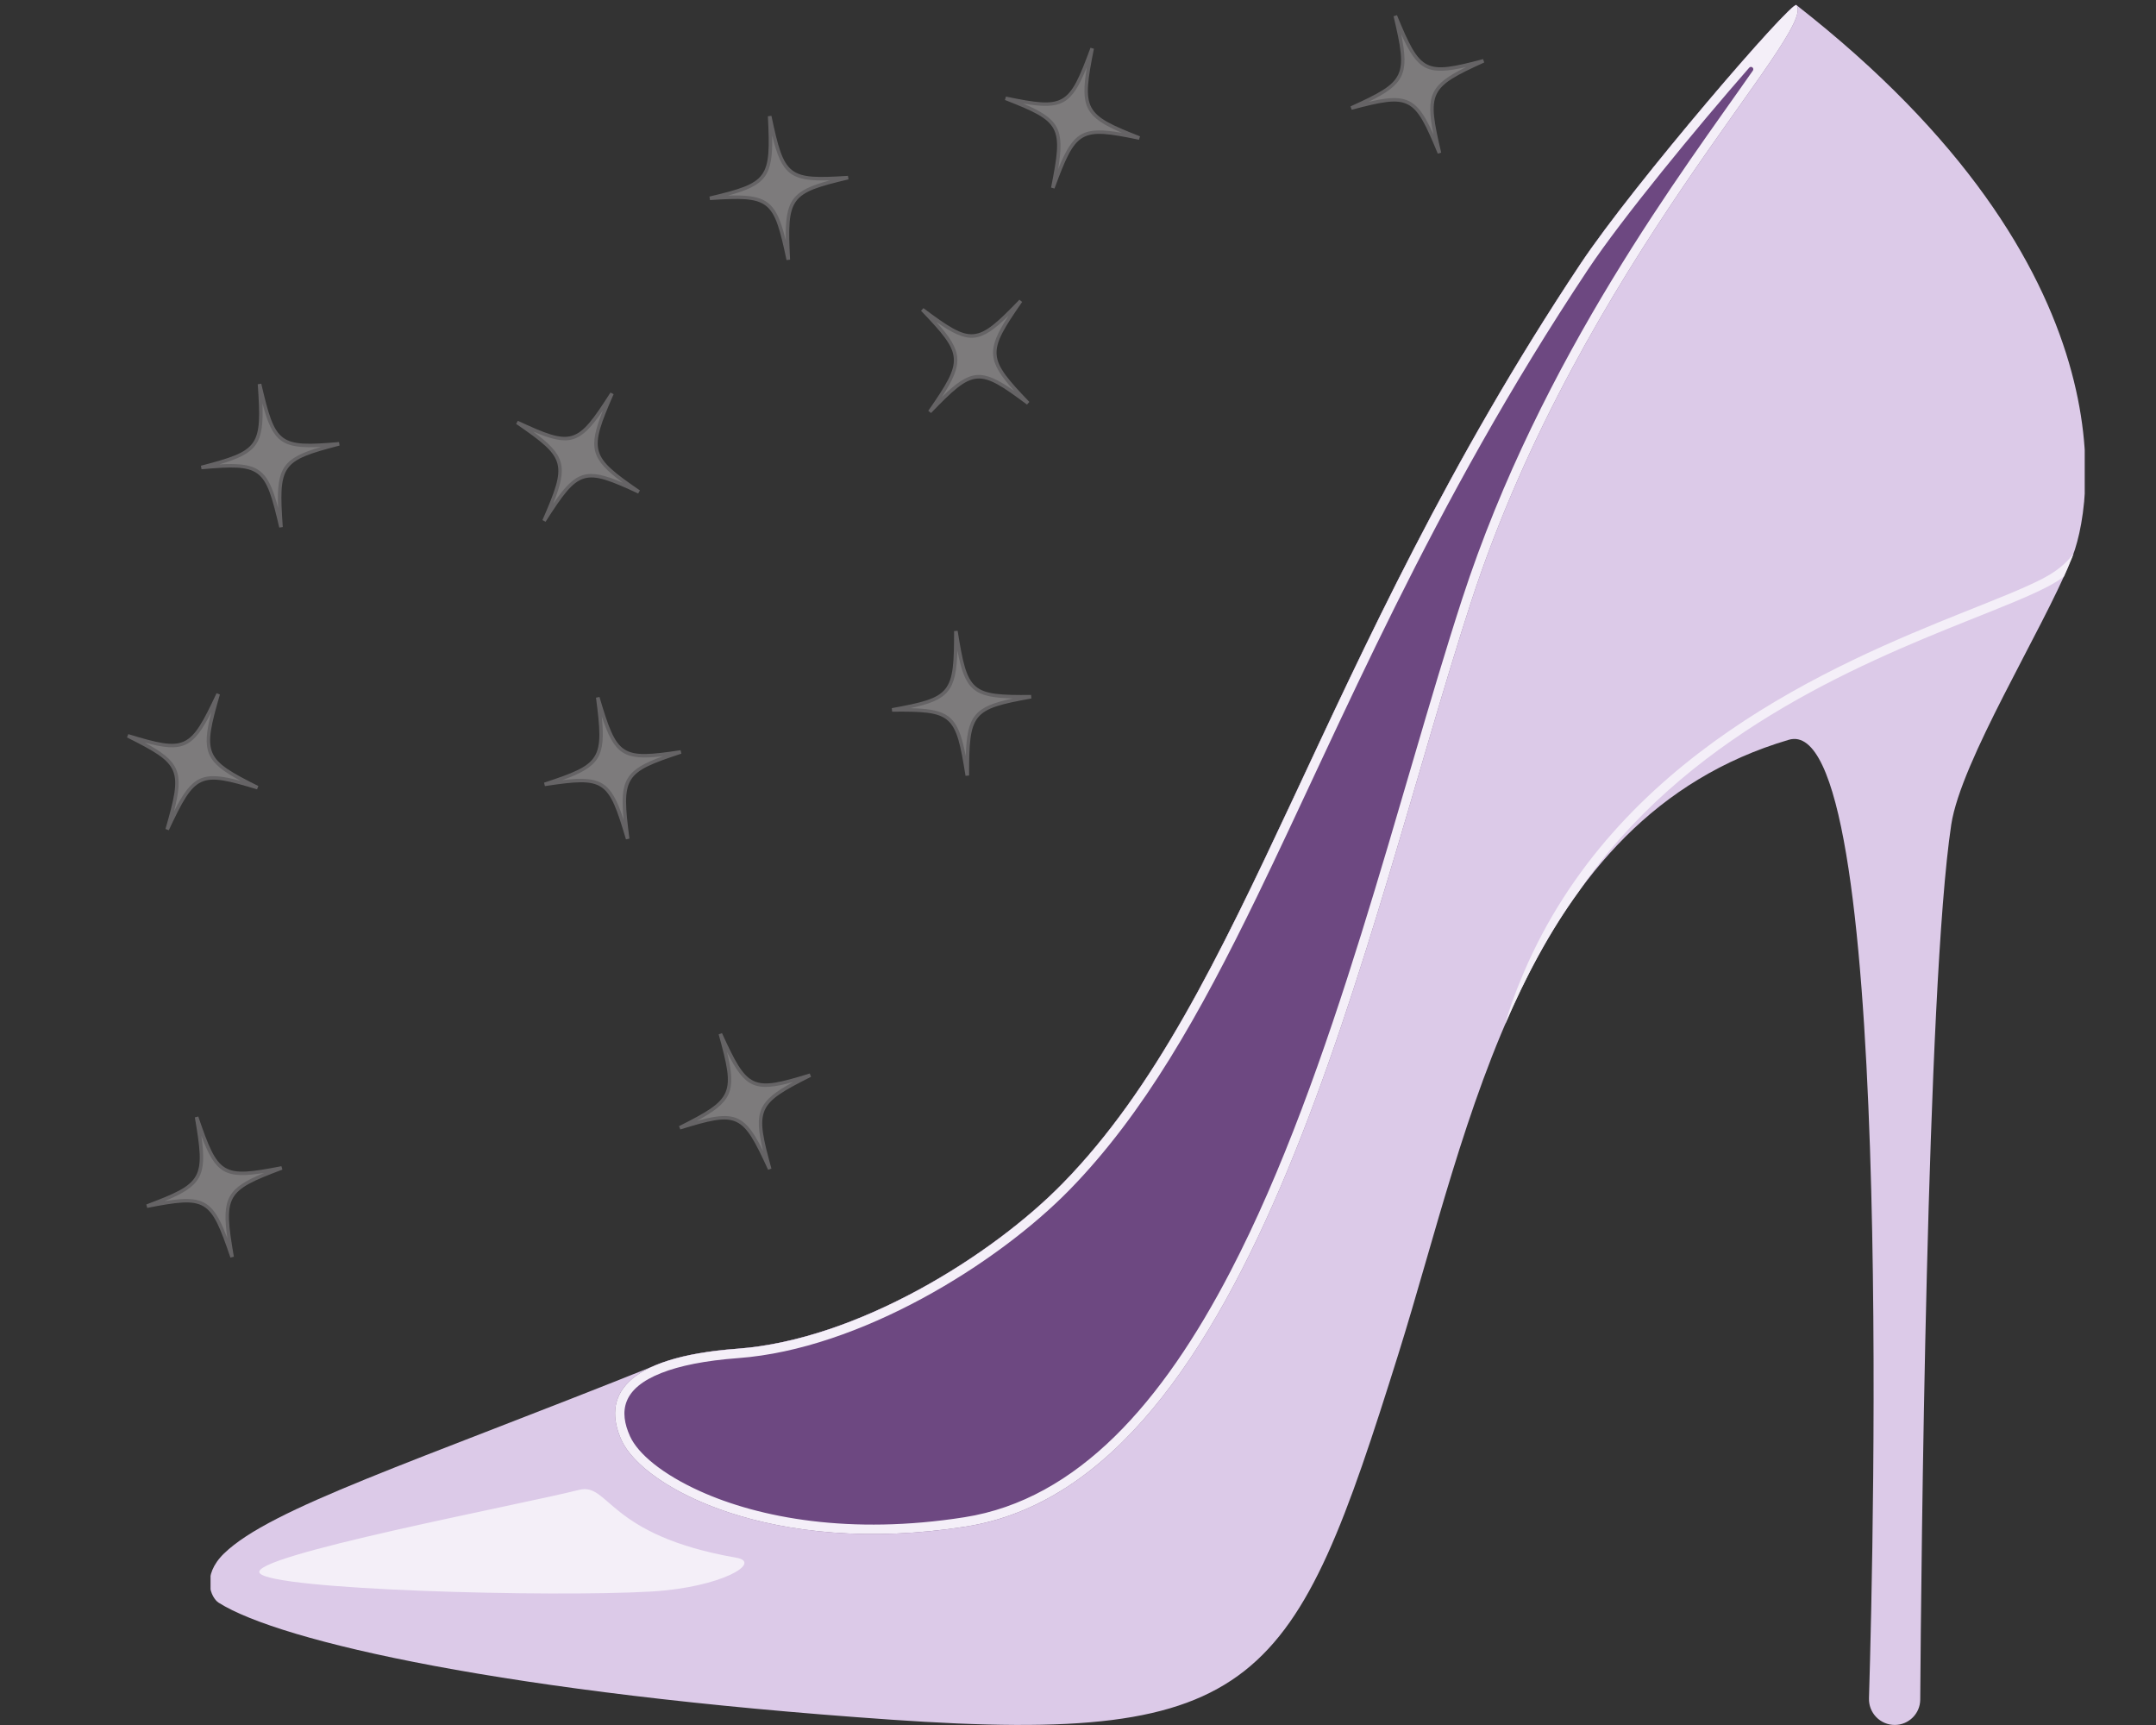 <svg xmlns="http://www.w3.org/2000/svg" xmlns:xlink="http://www.w3.org/1999/xlink" width="500" zoomAndPan="magnify" viewBox="0 0 375 300" height="400" preserveAspectRatio="xMidYMid meet" version="1.0"><rect x="0" y="0" width="375" height="300" fill="#333333" stroke="none"/><defs><filter x="0%" y="0%" width="100%" height="100%" id="cb997a94e0"><feColorMatrix values="0 0 0 0 1 0 0 0 0 1 0 0 0 0 1 0 0 0 1 0" color-interpolation-filters="sRGB"/></filter><mask id="f0a1240715"><g filter="url(#cb997a94e0)"><rect x="-37.5" width="450" fill="#000000" y="-30" height="360" fill-opacity="0.5"/></g></mask><clipPath id="e2f6edf18f"><path d="M 23 66 L 47 66 L 47 92 L 23 92 Z M 23 66 " clip-rule="nonzero"/></clipPath><clipPath id="30aaa3f602"><path d="M 27.047 -20.633 L 246.875 4.41 L 219.965 240.633 L 0.137 215.586 Z M 27.047 -20.633 " clip-rule="nonzero"/></clipPath><clipPath id="48aaa67175"><path d="M 27.047 -20.633 L 246.875 4.41 L 219.965 240.633 L 0.137 215.586 Z M 27.047 -20.633 " clip-rule="nonzero"/></clipPath><clipPath id="c33f3eba2f"><path d="M 27.047 -20.633 L 246.875 4.41 L 219.965 240.633 L 0.137 215.586 Z M 27.047 -20.633 " clip-rule="nonzero"/></clipPath><clipPath id="c72fa0e704"><path d="M 22 66 L 48 66 L 48 92 L 22 92 Z M 22 66 " clip-rule="nonzero"/></clipPath><clipPath id="313681b53a"><path d="M 27.047 -20.633 L 246.875 4.41 L 219.965 240.633 L 0.137 215.586 Z M 27.047 -20.633 " clip-rule="nonzero"/></clipPath><clipPath id="a5287eb5f2"><path d="M 27.047 -20.633 L 246.875 4.41 L 219.965 240.633 L 0.137 215.586 Z M 27.047 -20.633 " clip-rule="nonzero"/></clipPath><clipPath id="8b1bd74828"><path d="M 27.047 -20.633 L 246.875 4.41 L 219.965 240.633 L 0.137 215.586 Z M 27.047 -20.633 " clip-rule="nonzero"/></clipPath><clipPath id="a84e23d2f7"><path d="M 82 121 L 107 121 L 107 146 L 82 146 Z M 82 121 " clip-rule="nonzero"/></clipPath><clipPath id="52a1d2b8d3"><path d="M 27.047 -20.633 L 246.875 4.41 L 219.965 240.633 L 0.137 215.586 Z M 27.047 -20.633 " clip-rule="nonzero"/></clipPath><clipPath id="836bcb2714"><path d="M 27.047 -20.633 L 246.875 4.41 L 219.965 240.633 L 0.137 215.586 Z M 27.047 -20.633 " clip-rule="nonzero"/></clipPath><clipPath id="3f47822d78"><path d="M 27.047 -20.633 L 246.875 4.41 L 219.965 240.633 L 0.137 215.586 Z M 27.047 -20.633 " clip-rule="nonzero"/></clipPath><clipPath id="0faa1bbc75"><path d="M 10 120 L 33 120 L 33 145 L 10 145 Z M 10 120 " clip-rule="nonzero"/></clipPath><clipPath id="8869094d9b"><path d="M 27.047 -20.633 L 246.875 4.41 L 219.965 240.633 L 0.137 215.586 Z M 27.047 -20.633 " clip-rule="nonzero"/></clipPath><clipPath id="82e6224ac5"><path d="M 27.047 -20.633 L 246.875 4.41 L 219.965 240.633 L 0.137 215.586 Z M 27.047 -20.633 " clip-rule="nonzero"/></clipPath><clipPath id="868ef21d74"><path d="M 27.047 -20.633 L 246.875 4.41 L 219.965 240.633 L 0.137 215.586 Z M 27.047 -20.633 " clip-rule="nonzero"/></clipPath><clipPath id="ac55a43d21"><path d="M 162 8 L 187 8 L 187 33 L 162 33 Z M 162 8 " clip-rule="nonzero"/></clipPath><clipPath id="101fa2c3ed"><path d="M 27.047 -20.633 L 246.875 4.41 L 219.965 240.633 L 0.137 215.586 Z M 27.047 -20.633 " clip-rule="nonzero"/></clipPath><clipPath id="bd62ea1e97"><path d="M 27.047 -20.633 L 246.875 4.41 L 219.965 240.633 L 0.137 215.586 Z M 27.047 -20.633 " clip-rule="nonzero"/></clipPath><clipPath id="36e41c53cd"><path d="M 27.047 -20.633 L 246.875 4.41 L 219.965 240.633 L 0.137 215.586 Z M 27.047 -20.633 " clip-rule="nonzero"/></clipPath><clipPath id="72a561bbb6"><path d="M 223 2 L 246.961 2 L 246.961 27 L 223 27 Z M 223 2 " clip-rule="nonzero"/></clipPath><clipPath id="5a5e3ecdfd"><path d="M 27.047 -20.633 L 246.875 4.41 L 219.965 240.633 L 0.137 215.586 Z M 27.047 -20.633 " clip-rule="nonzero"/></clipPath><clipPath id="b67db0d0b0"><path d="M 27.047 -20.633 L 246.875 4.41 L 219.965 240.633 L 0.137 215.586 Z M 27.047 -20.633 " clip-rule="nonzero"/></clipPath><clipPath id="dc8d73babd"><path d="M 27.047 -20.633 L 246.875 4.41 L 219.965 240.633 L 0.137 215.586 Z M 27.047 -20.633 " clip-rule="nonzero"/></clipPath><clipPath id="c517e05e7c"><path d="M 224.816 1.934 L 246.891 4.449 L 244.227 27.824 L 222.152 25.309 Z M 224.816 1.934 " clip-rule="nonzero"/></clipPath><clipPath id="68c95f287c"><path d="M 222 2 L 246.961 2 L 246.961 27 L 222 27 Z M 222 2 " clip-rule="nonzero"/></clipPath><clipPath id="dfefa1a29c"><path d="M 27.047 -20.633 L 246.875 4.41 L 219.965 240.633 L 0.137 215.586 Z M 27.047 -20.633 " clip-rule="nonzero"/></clipPath><clipPath id="88b07c3e1d"><path d="M 27.047 -20.633 L 246.875 4.41 L 219.965 240.633 L 0.137 215.586 Z M 27.047 -20.633 " clip-rule="nonzero"/></clipPath><clipPath id="5907fd3c7f"><path d="M 27.047 -20.633 L 246.875 4.41 L 219.965 240.633 L 0.137 215.586 Z M 27.047 -20.633 " clip-rule="nonzero"/></clipPath><clipPath id="21124d40df"><path d="M 224.199 1.863 L 246.891 4.449 L 244.227 27.824 L 221.535 25.238 Z M 224.199 1.863 " clip-rule="nonzero"/></clipPath><clipPath id="5560193582"><path d="M 77 68 L 100 68 L 100 91 L 77 91 Z M 77 68 " clip-rule="nonzero"/></clipPath><clipPath id="8156403c62"><path d="M 27.047 -20.633 L 246.875 4.41 L 219.965 240.633 L 0.137 215.586 Z M 27.047 -20.633 " clip-rule="nonzero"/></clipPath><clipPath id="e712ec6cf8"><path d="M 27.047 -20.633 L 246.875 4.41 L 219.965 240.633 L 0.137 215.586 Z M 27.047 -20.633 " clip-rule="nonzero"/></clipPath><clipPath id="37ef6be199"><path d="M 27.047 -20.633 L 246.875 4.41 L 219.965 240.633 L 0.137 215.586 Z M 27.047 -20.633 " clip-rule="nonzero"/></clipPath><clipPath id="3d186bc2bb"><path d="M 143 109 L 168 109 L 168 135 L 143 135 Z M 143 109 " clip-rule="nonzero"/></clipPath><clipPath id="1697281506"><path d="M 27.047 -20.633 L 246.875 4.41 L 219.965 240.633 L 0.137 215.586 Z M 27.047 -20.633 " clip-rule="nonzero"/></clipPath><clipPath id="245e81d481"><path d="M 27.047 -20.633 L 246.875 4.41 L 219.965 240.633 L 0.137 215.586 Z M 27.047 -20.633 " clip-rule="nonzero"/></clipPath><clipPath id="927a838904"><path d="M 27.047 -20.633 L 246.875 4.41 L 219.965 240.633 L 0.137 215.586 Z M 27.047 -20.633 " clip-rule="nonzero"/></clipPath><clipPath id="0612b54296"><path d="M 148 52 L 167 52 L 167 72 L 148 72 Z M 148 52 " clip-rule="nonzero"/></clipPath><clipPath id="80b7c69408"><path d="M 27.047 -20.633 L 246.875 4.41 L 219.965 240.633 L 0.137 215.586 Z M 27.047 -20.633 " clip-rule="nonzero"/></clipPath><clipPath id="a7cadb97bb"><path d="M 27.047 -20.633 L 246.875 4.41 L 219.965 240.633 L 0.137 215.586 Z M 27.047 -20.633 " clip-rule="nonzero"/></clipPath><clipPath id="fbfc21e288"><path d="M 27.047 -20.633 L 246.875 4.41 L 219.965 240.633 L 0.137 215.586 Z M 27.047 -20.633 " clip-rule="nonzero"/></clipPath><clipPath id="18e60f622c"><path d="M 148 52 L 168 52 L 168 72 L 148 72 Z M 148 52 " clip-rule="nonzero"/></clipPath><clipPath id="3178565f09"><path d="M 27.047 -20.633 L 246.875 4.41 L 219.965 240.633 L 0.137 215.586 Z M 27.047 -20.633 " clip-rule="nonzero"/></clipPath><clipPath id="487233dde8"><path d="M 27.047 -20.633 L 246.875 4.41 L 219.965 240.633 L 0.137 215.586 Z M 27.047 -20.633 " clip-rule="nonzero"/></clipPath><clipPath id="8bc9813805"><path d="M 27.047 -20.633 L 246.875 4.41 L 219.965 240.633 L 0.137 215.586 Z M 27.047 -20.633 " clip-rule="nonzero"/></clipPath><clipPath id="471f33cde4"><path d="M 111 20 L 136 20 L 136 46 L 111 46 Z M 111 20 " clip-rule="nonzero"/></clipPath><clipPath id="4740d20b86"><path d="M 27.047 -20.633 L 246.875 4.41 L 219.965 240.633 L 0.137 215.586 Z M 27.047 -20.633 " clip-rule="nonzero"/></clipPath><clipPath id="e686b7a563"><path d="M 27.047 -20.633 L 246.875 4.41 L 219.965 240.633 L 0.137 215.586 Z M 27.047 -20.633 " clip-rule="nonzero"/></clipPath><clipPath id="5f4f4f2706"><path d="M 27.047 -20.633 L 246.875 4.41 L 219.965 240.633 L 0.137 215.586 Z M 27.047 -20.633 " clip-rule="nonzero"/></clipPath><clipPath id="66eeefc349"><path d="M 106 179 L 129 179 L 129 204 L 106 204 Z M 106 179 " clip-rule="nonzero"/></clipPath><clipPath id="fa022591a7"><path d="M 27.047 -20.633 L 246.875 4.41 L 219.965 240.633 L 0.137 215.586 Z M 27.047 -20.633 " clip-rule="nonzero"/></clipPath><clipPath id="344fbadb31"><path d="M 27.047 -20.633 L 246.875 4.41 L 219.965 240.633 L 0.137 215.586 Z M 27.047 -20.633 " clip-rule="nonzero"/></clipPath><clipPath id="e10a1dc4d4"><path d="M 27.047 -20.633 L 246.875 4.41 L 219.965 240.633 L 0.137 215.586 Z M 27.047 -20.633 " clip-rule="nonzero"/></clipPath><clipPath id="f903d8ebdf"><path d="M 106 179 L 130 179 L 130 204 L 106 204 Z M 106 179 " clip-rule="nonzero"/></clipPath><clipPath id="e83ee51aaf"><path d="M 27.047 -20.633 L 246.875 4.41 L 219.965 240.633 L 0.137 215.586 Z M 27.047 -20.633 " clip-rule="nonzero"/></clipPath><clipPath id="fb375b0dc3"><path d="M 27.047 -20.633 L 246.875 4.41 L 219.965 240.633 L 0.137 215.586 Z M 27.047 -20.633 " clip-rule="nonzero"/></clipPath><clipPath id="a1a1235999"><path d="M 27.047 -20.633 L 246.875 4.41 L 219.965 240.633 L 0.137 215.586 Z M 27.047 -20.633 " clip-rule="nonzero"/></clipPath><clipPath id="d476d120af"><path d="M 13 194 L 38 194 L 38 219 L 13 219 Z M 13 194 " clip-rule="nonzero"/></clipPath><clipPath id="ecf3c17d16"><path d="M 27.047 -20.633 L 246.875 4.41 L 219.965 240.633 L 0.137 215.586 Z M 27.047 -20.633 " clip-rule="nonzero"/></clipPath><clipPath id="6936e12a96"><path d="M 27.047 -20.633 L 246.875 4.41 L 219.965 240.633 L 0.137 215.586 Z M 27.047 -20.633 " clip-rule="nonzero"/></clipPath><clipPath id="749d4881a7"><path d="M 27.047 -20.633 L 246.875 4.41 L 219.965 240.633 L 0.137 215.586 Z M 27.047 -20.633 " clip-rule="nonzero"/></clipPath><clipPath id="94c29e99ba"><path d="M 15.188 193.027 L 37.984 195.621 L 35.262 219.527 L 12.465 216.93 Z M 15.188 193.027 " clip-rule="nonzero"/></clipPath><clipPath id="5d9401c267"><path d="M 13 194 L 38 194 L 38 219 L 13 219 Z M 13 194 " clip-rule="nonzero"/></clipPath><clipPath id="c1ebf1f0aa"><path d="M 27.047 -20.633 L 246.875 4.41 L 219.965 240.633 L 0.137 215.586 Z M 27.047 -20.633 " clip-rule="nonzero"/></clipPath><clipPath id="368d463c3a"><path d="M 27.047 -20.633 L 246.875 4.41 L 219.965 240.633 L 0.137 215.586 Z M 27.047 -20.633 " clip-rule="nonzero"/></clipPath><clipPath id="5a9c8f8176"><path d="M 27.047 -20.633 L 246.875 4.41 L 219.965 240.633 L 0.137 215.586 Z M 27.047 -20.633 " clip-rule="nonzero"/></clipPath><clipPath id="5ae47d30db"><path d="M 15.188 193.027 L 38.602 195.691 L 35.875 219.598 L 12.465 216.93 Z M 15.188 193.027 " clip-rule="nonzero"/></clipPath><clipPath id="197533d1c6"><rect x="0" width="247" y="0" height="242"/></clipPath><clipPath id="0100b77fdf"><path d="M 36.621 0.863 L 362.602 0.863 L 362.602 299.988 L 36.621 299.988 Z M 36.621 0.863 " clip-rule="nonzero"/></clipPath></defs><g mask="url(#f0a1240715)"><g transform="matrix(1, 0, 0, 1, 12, 0)"><g clip-path="url(#197533d1c6)"><g clip-path="url(#e2f6edf18f)"><g clip-path="url(#30aaa3f602)"><g clip-path="url(#48aaa67175)"><g clip-path="url(#c33f3eba2f)"><path fill="#c7c4c6" d="M 33.141 66.797 C 33.902 77.773 33.316 78.617 23.027 81.297 C 33.586 80.402 34.391 81.008 36.875 91.684 C 36.113 80.711 36.699 79.867 46.988 77.188 C 36.43 78.082 35.625 77.477 33.141 66.797 " fill-opacity="1" fill-rule="nonzero"/></g></g></g></g><g clip-path="url(#c72fa0e704)"><g clip-path="url(#313681b53a)"><g clip-path="url(#a5287eb5f2)"><g clip-path="url(#8b1bd74828)"><path fill="#979497" d="M 30.031 80.797 C 33.703 81.215 34.98 83.102 36.371 88.336 C 36.102 81.312 37.281 79.66 43.855 77.723 C 37.047 78.082 35.441 76.902 33.645 70.148 C 33.914 77.168 32.734 78.824 26.16 80.762 C 27.695 80.68 28.965 80.676 30.031 80.797 Z M 36.574 91.754 C 34.117 81.195 33.484 80.719 23.051 81.605 L 22.949 80.996 C 33.125 78.344 33.586 77.684 32.832 66.82 L 33.445 66.73 C 35.898 77.285 36.531 77.762 46.965 76.879 L 47.066 77.484 C 36.891 80.137 36.43 80.801 37.184 91.664 L 36.574 91.754 " fill-opacity="1" fill-rule="nonzero"/></g></g></g></g><g clip-path="url(#a84e23d2f7)"><g clip-path="url(#52a1d2b8d3)"><g clip-path="url(#836bcb2714)"><g clip-path="url(#3f47822d78)"><path fill="#c7c4c6" d="M 91.969 121.301 C 93.383 132.195 92.848 133.074 82.727 136.41 C 93.219 134.84 94.059 135.391 97.172 145.883 C 95.762 134.988 96.297 134.109 106.414 130.773 C 95.926 132.344 95.086 131.793 91.969 121.301 " fill-opacity="1" fill-rule="nonzero"/><path fill="#979497" d="M 90.352 135.516 C 93.555 135.879 94.879 137.766 96.473 142.578 C 95.785 135.59 96.863 133.863 103.312 131.512 C 96.539 132.305 94.867 131.23 92.672 124.602 C 93.355 131.594 92.277 133.32 85.828 135.672 C 87.68 135.453 89.148 135.379 90.352 135.516 Z M 96.875 145.973 C 93.797 135.598 93.141 135.164 82.777 136.715 L 82.633 136.117 C 92.641 132.82 93.062 132.125 91.664 121.336 L 92.27 121.211 C 95.344 131.582 96.004 132.016 106.371 130.469 L 106.512 131.07 C 96.504 134.367 96.082 135.055 97.48 145.844 L 96.875 145.973 " fill-opacity="1" fill-rule="nonzero"/></g></g></g></g><g clip-path="url(#0faa1bbc75)"><g clip-path="url(#8869094d9b)"><g clip-path="url(#82e6224ac5)"><g clip-path="url(#868ef21d74)"><path fill="#c7c4c6" d="M 25.945 120.695 C 21.277 130.621 20.363 131.047 10.227 127.969 C 19.727 132.734 20.125 133.684 17.078 144.258 C 21.746 134.328 22.66 133.906 32.797 136.98 C 23.297 132.215 22.898 131.266 25.945 120.695 " fill-opacity="1" fill-rule="nonzero"/><path fill="#979497" d="M 13.176 129.148 C 19.199 132.41 20.008 134.273 18.273 141.086 C 21.449 134.852 23.266 134.035 29.844 135.801 C 23.82 132.539 23.016 130.68 24.75 123.867 C 21.574 130.098 19.762 130.918 13.176 129.148 Z M 17.359 144.387 L 16.781 144.168 C 19.797 133.703 19.484 132.957 10.086 128.246 L 10.316 127.676 C 20.328 130.711 21.047 130.379 25.664 120.566 L 26.246 120.781 C 23.227 131.25 23.539 131.992 32.938 136.703 L 32.707 137.277 C 22.691 134.238 21.973 134.57 17.359 144.387 " fill-opacity="1" fill-rule="nonzero"/></g></g></g></g><g clip-path="url(#ac55a43d21)"><g clip-path="url(#101fa2c3ed)"><g clip-path="url(#bd62ea1e97)"><g clip-path="url(#36e41c53cd)"><path fill="#c7c4c6" d="M 177.961 8.418 C 174.148 18.723 173.273 19.23 162.906 17.102 C 172.785 20.969 173.262 21.875 171.117 32.68 C 174.93 22.371 175.809 21.867 186.176 23.996 C 176.297 20.125 175.82 19.219 177.961 8.418 " fill-opacity="1" fill-rule="nonzero"/><path fill="#979497" d="M 165.945 18 C 172.227 20.691 173.191 22.473 172.043 29.41 C 174.68 22.918 176.414 21.938 183.133 23.098 C 176.852 20.402 175.887 18.621 177.039 11.684 C 174.402 18.18 172.66 19.16 165.945 18 Z M 171.41 32.789 L 170.816 32.621 C 172.934 21.926 172.559 21.215 162.793 17.387 L 162.969 16.797 C 173.211 18.898 173.898 18.504 177.672 8.309 L 178.266 8.477 C 176.145 19.172 176.52 19.879 186.289 23.711 L 186.109 24.301 C 175.867 22.195 175.18 22.594 171.41 32.789 " fill-opacity="1" fill-rule="nonzero"/></g></g></g></g><g clip-path="url(#72a561bbb6)"><g clip-path="url(#5a5e3ecdfd)"><g clip-path="url(#b67db0d0b0)"><g clip-path="url(#dc8d73babd)"><g clip-path="url(#c517e05e7c)"><path fill="#c7c4c6" d="M 230.691 2.758 C 233.203 13.43 232.758 14.359 223.027 18.785 C 233.309 16.074 234.203 16.527 238.371 26.609 C 235.852 15.938 236.297 15.008 246.031 10.582 C 235.746 13.293 234.855 12.836 230.691 2.758 " fill-opacity="1" fill-rule="nonzero"/></g></g></g></g></g><g clip-path="url(#68c95f287c)"><g clip-path="url(#dfefa1a29c)"><g clip-path="url(#88b07c3e1d)"><g clip-path="url(#5907fd3c7f)"><g clip-path="url(#21124d40df)"><path fill="#979497" d="M 231.367 17.105 C 234.031 17.41 235.449 19.215 237.336 23.41 C 235.941 16.535 236.836 14.699 243.012 11.66 C 236.352 13.188 234.582 12.301 231.719 5.957 C 233.117 12.832 232.223 14.664 226.047 17.711 C 228.305 17.191 230 16.949 231.367 17.105 Z M 238.082 26.727 C 233.961 16.762 233.266 16.402 223.109 19.086 L 222.898 18.504 C 232.527 14.125 232.879 13.395 230.387 2.828 L 230.977 2.641 C 235.094 12.605 235.797 12.961 245.953 10.281 L 246.16 10.863 C 236.531 15.242 236.18 15.973 238.672 26.539 L 238.082 26.727 " fill-opacity="1" fill-rule="nonzero"/></g></g></g></g></g><g clip-path="url(#5560193582)"><g clip-path="url(#8156403c62)"><g clip-path="url(#e712ec6cf8)"><g clip-path="url(#37ef6be199)"><path fill="#c7c4c6" d="M 94.441 68.434 C 88.543 77.633 87.586 77.926 77.945 73.465 C 86.734 79.516 87.008 80.508 82.633 90.574 C 88.531 81.375 89.488 81.086 99.129 85.547 C 90.336 79.492 90.062 78.5 94.441 68.434 " fill-opacity="1" fill-rule="nonzero"/><path fill="#979497" d="M 80.723 75.047 C 86.262 79.121 86.816 81.078 84.219 87.602 C 88.164 81.859 90.07 81.297 96.352 83.961 C 90.809 79.891 90.254 77.93 92.855 71.406 C 88.91 77.152 87.004 77.711 80.723 75.047 Z M 82.895 90.742 L 82.348 90.453 C 86.68 80.488 86.469 79.707 77.77 73.719 L 78.074 73.184 C 87.594 77.59 88.348 77.359 94.18 68.27 L 94.723 68.555 C 90.395 78.523 90.605 79.305 99.305 85.293 L 98.996 85.824 C 89.477 81.422 88.723 81.648 82.895 90.742 " fill-opacity="1" fill-rule="nonzero"/></g></g></g></g><g clip-path="url(#3d186bc2bb)"><g clip-path="url(#1697281506)"><g clip-path="url(#245e81d481)"><g clip-path="url(#927a838904)"><path fill="#c7c4c6" d="M 154.262 109.754 C 154.254 120.762 153.609 121.562 143.168 123.461 C 153.754 123.363 154.512 124.031 156.242 134.871 C 156.25 123.863 156.895 123.066 167.34 121.168 C 156.754 121.266 155.992 120.598 154.262 109.754 " fill-opacity="1" fill-rule="nonzero"/><path fill="#979497" d="M 149.086 123.324 C 153.594 123.84 154.855 125.66 155.977 131.492 C 156.199 124.461 157.488 122.902 164.18 121.469 C 157.367 121.309 155.848 120.016 154.527 113.141 C 154.305 120.164 153.012 121.727 146.324 123.16 C 147.363 123.184 148.277 123.234 149.086 123.324 Z M 155.938 134.922 C 154.227 124.195 153.629 123.676 143.172 123.77 L 143.109 123.156 C 153.441 121.277 153.945 120.652 153.949 109.754 L 154.566 109.707 C 156.277 120.43 156.879 120.953 167.336 120.859 L 167.391 121.473 C 157.066 123.348 156.559 123.977 156.555 134.875 L 155.938 134.922 " fill-opacity="1" fill-rule="nonzero"/></g></g></g></g><g clip-path="url(#0612b54296)"><g clip-path="url(#80b7c69408)"><g clip-path="url(#a7cadb97bb)"><g clip-path="url(#fbfc21e288)"><path fill="#c7c4c6" d="M 165.531 52.34 C 157.988 60.141 156.996 60.227 148.43 53.84 C 155.859 61.609 155.934 62.645 149.715 71.609 C 157.254 63.812 158.25 63.727 166.812 70.113 C 159.383 62.34 159.312 61.309 165.531 52.34 " fill-opacity="1" fill-rule="nonzero"/></g></g></g></g><g clip-path="url(#18e60f622c)"><g clip-path="url(#3178565f09)"><g clip-path="url(#487233dde8)"><g clip-path="url(#8bc9813805)"><path fill="#979497" d="M 150.855 55.984 C 155.477 61.133 155.633 63.172 151.828 69.039 C 156.797 64.215 158.77 64.051 164.391 67.969 C 159.77 62.824 159.609 60.781 163.418 54.91 C 158.445 59.738 156.473 59.902 150.855 55.984 Z M 149.938 71.828 L 149.461 71.438 C 155.617 62.559 155.559 61.746 148.203 54.051 L 148.617 53.59 C 157.074 59.902 157.855 59.832 165.309 52.125 L 165.785 52.516 C 159.625 61.395 159.684 62.207 167.039 69.898 L 166.629 70.363 C 158.172 64.055 157.391 64.121 149.938 71.828 " fill-opacity="1" fill-rule="nonzero"/></g></g></g></g><g clip-path="url(#471f33cde4)"><g clip-path="url(#4740d20b86)"><g clip-path="url(#e686b7a563)"><g clip-path="url(#5f4f4f2706)"><path fill="#c7c4c6" d="M 121.871 20.207 C 122.418 31.195 121.812 32.027 111.473 34.484 C 122.047 33.816 122.836 34.441 125.109 45.172 C 124.562 34.184 125.168 33.352 135.508 30.891 C 124.934 31.559 124.145 30.938 121.871 20.207 " fill-opacity="1" fill-rule="nonzero"/><path fill="#979497" d="M 118.219 34.105 C 122.086 34.547 123.352 36.422 124.672 41.812 C 124.543 34.785 125.754 33.156 132.363 31.363 C 125.555 31.574 123.969 30.363 122.309 23.566 C 122.438 30.594 121.227 32.223 114.617 34.016 C 116.023 33.973 117.211 33.988 118.219 34.105 Z M 124.805 45.234 C 122.559 34.625 121.934 34.137 111.492 34.793 L 111.402 34.184 C 121.625 31.754 122.102 31.102 121.562 20.223 L 122.176 20.141 C 124.422 30.754 125.043 31.242 135.488 30.582 L 135.578 31.195 C 125.352 33.625 124.879 34.277 125.418 45.156 L 124.805 45.234 " fill-opacity="1" fill-rule="nonzero"/></g></g></g></g><g clip-path="url(#66eeefc349)"><g clip-path="url(#fa022591a7)"><g clip-path="url(#344fbadb31)"><g clip-path="url(#e10a1dc4d4)"><path fill="#c7c4c6" d="M 128.93 186.988 C 118.754 190.121 117.844 189.703 113.301 179.801 C 116.219 190.359 115.805 191.309 106.246 196.129 C 116.422 192.996 117.332 193.414 121.875 203.312 C 118.957 192.758 119.371 191.809 128.93 186.988 " fill-opacity="1" fill-rule="nonzero"/></g></g></g></g><g clip-path="url(#f903d8ebdf)"><g clip-path="url(#e83ee51aaf)"><g clip-path="url(#fb375b0dc3)"><g clip-path="url(#a1a1235999)"><path fill="#979497" d="M 114.773 194.133 C 117.293 194.418 118.742 196.188 120.727 200.164 C 119.07 193.352 119.895 191.484 125.949 188.188 C 119.355 189.988 117.547 189.176 114.449 182.953 C 116.105 189.766 115.285 191.633 109.227 194.93 C 111.605 194.281 113.359 193.973 114.773 194.133 Z M 121.598 203.441 C 117.102 193.66 116.387 193.328 106.336 196.422 L 106.105 195.852 C 115.566 191.082 115.887 190.336 113 179.887 L 113.578 179.676 C 118.07 189.461 118.785 189.785 128.84 186.695 L 129.07 187.266 C 119.609 192.035 119.289 192.781 122.176 203.23 L 121.598 203.441 " fill-opacity="1" fill-rule="nonzero"/></g></g></g></g><g clip-path="url(#d476d120af)"><g clip-path="url(#ecf3c17d16)"><g clip-path="url(#6936e12a96)"><g clip-path="url(#749d4881a7)"><g clip-path="url(#94c29e99ba)"><path fill="#c7c4c6" d="M 22.195 194.273 C 24.039 205.098 23.535 206 13.555 209.762 C 23.98 207.746 24.844 208.262 28.367 218.605 C 26.523 207.785 27.027 206.883 37.008 203.121 C 26.586 205.137 25.723 204.621 22.195 194.273 " fill-opacity="1" fill-rule="nonzero"/></g></g></g></g></g><g clip-path="url(#5d9401c267)"><g clip-path="url(#c1ebf1f0aa)"><g clip-path="url(#368d463c3a)"><g clip-path="url(#5a9c8f8176)"><g clip-path="url(#5ae47d30db)"><path fill="#979497" d="M 21.5 208.574 C 24.465 208.914 25.82 210.777 27.539 215.34 C 26.574 208.383 27.586 206.613 33.934 203.988 C 27.199 205.07 25.484 204.07 23.027 197.543 C 23.988 204.5 22.98 206.27 16.629 208.895 C 18.656 208.566 20.227 208.43 21.5 208.574 Z M 28.078 218.707 C 24.59 208.477 23.914 208.074 13.613 210.066 L 13.445 209.473 C 23.32 205.75 23.715 205.043 21.891 194.328 L 22.488 194.176 C 25.977 204.406 26.652 204.809 36.949 202.816 L 37.117 203.41 C 27.246 207.133 26.852 207.84 28.676 218.559 L 28.078 218.707 " fill-opacity="1" fill-rule="nonzero"/></g></g></g></g></g></g></g></g><g clip-path="url(#0100b77fdf)"><path fill="#dccae8" d="M 312.457 0.883 C 371.227 46.785 364.18 88.57 360.137 97.582 C 355.258 109.605 341.062 132.328 339.387 143.422 C 335.094 171.844 334.148 273.199 333.992 295.59 C 333.973 298.023 331.992 299.988 329.559 299.988 C 328.344 299.988 327.184 299.496 326.34 298.625 C 325.496 297.754 325.039 296.574 325.078 295.363 C 325.914 267.484 329.344 123.285 311.125 128.66 C 264.766 142.336 255.688 195.676 243.25 235.402 C 225.137 293.246 219.277 303.512 155.07 299.078 C 88.262 294.465 48.762 285.523 38.027 278.727 C 36.719 277.898 34.934 274.078 38.973 270.164 C 47.117 262.266 71.727 254.414 114.363 237.312 C 119.461 235.27 125.555 234.758 128.301 234.555 C 149.074 233.012 172.477 218.449 184.855 205.789 C 216.91 173.016 228.902 115.016 274.879 45.922 C 284.176 31.953 311.73 -0.008 312.457 0.883 " fill-opacity="1" fill-rule="evenodd"/></g><path fill="#6d4881" d="M 312.457 0.883 C 316.223 5.492 275.012 45.855 255.867 104.672 C 237.277 161.781 218.645 257.512 167.996 265.488 C 134.332 270.789 111.82 258.703 108.094 250.449 C 104.77 243.07 108.184 236.051 128.301 234.555 C 149.074 233.012 172.477 218.449 184.855 205.789 C 216.91 173.016 228.902 115.016 274.879 45.922 C 284.176 31.953 311.73 -0.008 312.457 0.883 " fill-opacity="1" fill-rule="evenodd"/><path fill="#f4eff8" d="M 100.695 259.113 C 106.016 257.762 105.512 266.988 128.078 270.91 C 132.656 271.707 125.598 276.07 113.258 276.789 C 95.871 277.801 47.254 276.52 45.16 273.574 C 43.066 270.629 90.598 261.68 100.695 259.113 Z M 312.457 0.883 C 316.223 5.492 275.012 45.855 255.867 104.672 C 237.277 161.781 218.645 257.512 167.996 265.488 C 134.332 270.789 111.82 258.703 108.094 250.449 C 104.77 243.07 108.184 236.051 128.301 234.555 C 149.074 233.012 172.477 218.449 184.855 205.789 C 216.91 173.016 228.902 115.016 274.879 45.922 C 284.176 31.953 311.73 -0.008 312.457 0.883 Z M 304.25 11.77 C 304.391 11.609 304.633 11.586 304.801 11.719 C 304.969 11.848 305.008 12.09 304.891 12.27 C 293.109 29.195 268.062 61.949 254.32 104.16 C 243.191 138.352 232.066 186.422 214.016 221.121 C 202.227 243.781 187.547 260.75 167.746 263.867 C 147.941 266.984 132.07 264 121.758 259.336 C 115.23 256.387 110.961 252.84 109.574 249.766 C 108.613 247.637 108.258 245.547 109.016 243.672 C 109.797 241.723 111.727 240.086 115.031 238.781 C 118.215 237.523 122.594 236.625 128.418 236.191 C 149.57 234.621 173.41 219.828 186.012 206.945 C 198.945 193.719 208.66 176.438 218.609 155.98 C 233.375 125.617 248.691 88.219 276.23 46.836 C 282.082 38.043 295.211 22.082 304.25 11.77 Z M 360.637 96.332 C 359.871 97.25 358.629 98.875 355.398 100.57 C 352.168 102.266 347.348 104.145 341.551 106.465 C 318.738 115.598 281.027 131.52 264.953 169.324 C 263.43 172.91 262.41 175.82 261.781 178.176 C 265.336 169.898 269.5 162.043 274.602 155.043 C 292.832 128.246 322.895 115.699 342.148 107.988 C 348.012 105.645 352.883 103.738 356.148 102.027 C 357.285 101.43 358.23 100.844 358.977 100.27 C 359.406 99.324 359.797 98.426 360.137 97.582 C 360.301 97.219 360.469 96.801 360.637 96.332 " fill-opacity="1" fill-rule="evenodd"/></svg>